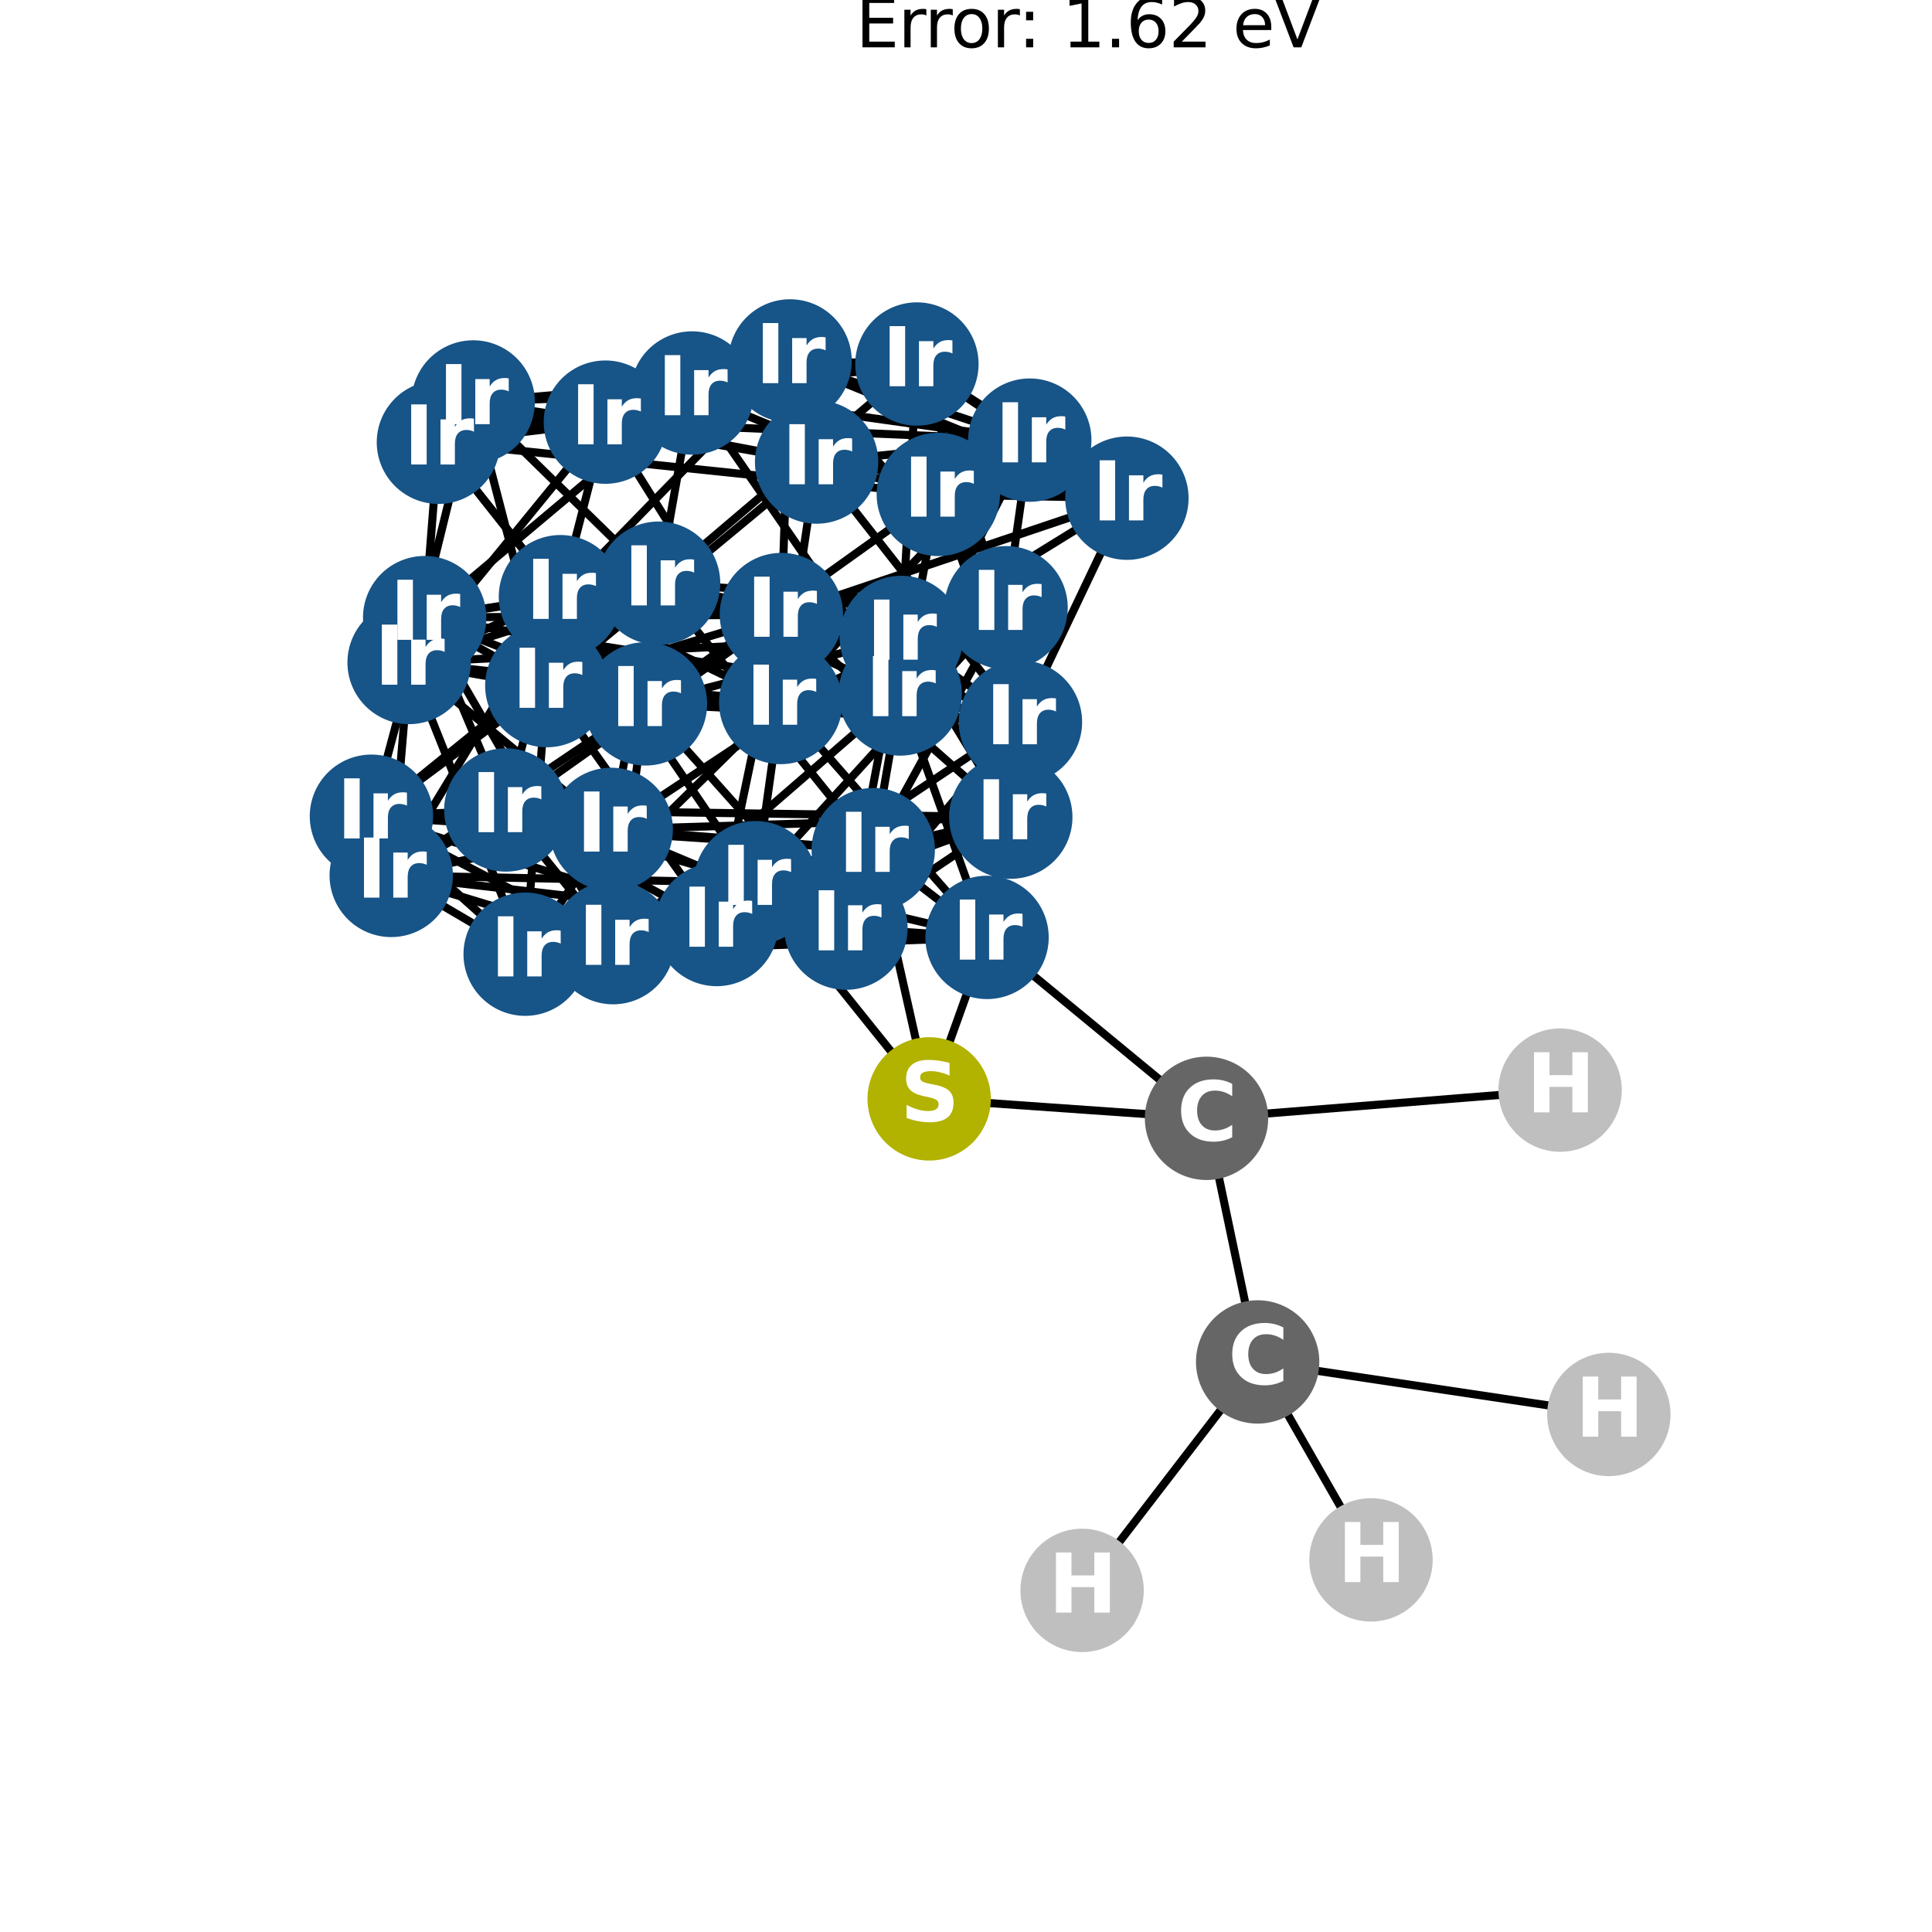 <?xml version="1.0" encoding="utf-8" standalone="no"?>
<!DOCTYPE svg PUBLIC "-//W3C//DTD SVG 1.1//EN"
  "http://www.w3.org/Graphics/SVG/1.1/DTD/svg11.dtd">
<svg xmlns:xlink="http://www.w3.org/1999/xlink" width="288pt" height="288pt" viewBox="0 0 288 288" xmlns="http://www.w3.org/2000/svg" version="1.1">
 <defs>
  <style type="text/css">*{stroke-linejoin: round; stroke-linecap: butt}</style>
 </defs>
 <g id="figure_1">
  <g id="patch_1">
   <path d="M 0 288 
L 288 288 
L 288 0 
L 0 0 
z
" style="fill: #ffffff"/>
  </g>
  <g id="axes_1">
   <g id="LineCollection_1">
    <path d="M 136.681 54.264 
L 70.542 59.919 
" clip-path="url(#p6223f1ea2c)" style="fill: none; stroke: #000000; stroke-width: 1.2"/>
    <path d="M 136.681 54.264 
L 167.986 74.264 
" clip-path="url(#p6223f1ea2c)" style="fill: none; stroke: #000000; stroke-width: 1.2"/>
    <path d="M 136.681 54.264 
L 117.779 53.804 
" clip-path="url(#p6223f1ea2c)" style="fill: none; stroke: #000000; stroke-width: 1.2"/>
    <path d="M 136.681 54.264 
L 153.507 65.61 
" clip-path="url(#p6223f1ea2c)" style="fill: none; stroke: #000000; stroke-width: 1.2"/>
    <path d="M 136.681 54.264 
L 103.167 58.585 
" clip-path="url(#p6223f1ea2c)" style="fill: none; stroke: #000000; stroke-width: 1.2"/>
    <path d="M 136.681 54.264 
L 134.353 95.023 
" clip-path="url(#p6223f1ea2c)" style="fill: none; stroke: #000000; stroke-width: 1.2"/>
    <path d="M 136.681 54.264 
L 98.174 86.936 
" clip-path="url(#p6223f1ea2c)" style="fill: none; stroke: #000000; stroke-width: 1.2"/>
    <path d="M 136.681 54.264 
L 149.975 90.594 
" clip-path="url(#p6223f1ea2c)" style="fill: none; stroke: #000000; stroke-width: 1.2"/>
    <path d="M 70.542 59.919 
L 121.73 68.879 
" clip-path="url(#p6223f1ea2c)" style="fill: none; stroke: #000000; stroke-width: 1.2"/>
    <path d="M 70.542 59.919 
L 90.24 62.928 
" clip-path="url(#p6223f1ea2c)" style="fill: none; stroke: #000000; stroke-width: 1.2"/>
    <path d="M 70.542 59.919 
L 103.167 58.585 
" clip-path="url(#p6223f1ea2c)" style="fill: none; stroke: #000000; stroke-width: 1.2"/>
    <path d="M 70.542 59.919 
L 98.174 86.936 
" clip-path="url(#p6223f1ea2c)" style="fill: none; stroke: #000000; stroke-width: 1.2"/>
    <path d="M 70.542 59.919 
L 60.985 98.756 
" clip-path="url(#p6223f1ea2c)" style="fill: none; stroke: #000000; stroke-width: 1.2"/>
    <path d="M 70.542 59.919 
L 81.512 102.203 
" clip-path="url(#p6223f1ea2c)" style="fill: none; stroke: #000000; stroke-width: 1.2"/>
    <path d="M 121.73 68.879 
L 167.986 74.264 
" clip-path="url(#p6223f1ea2c)" style="fill: none; stroke: #000000; stroke-width: 1.2"/>
    <path d="M 121.73 68.879 
L 90.24 62.928 
" clip-path="url(#p6223f1ea2c)" style="fill: none; stroke: #000000; stroke-width: 1.2"/>
    <path d="M 121.73 68.879 
L 153.507 65.61 
" clip-path="url(#p6223f1ea2c)" style="fill: none; stroke: #000000; stroke-width: 1.2"/>
    <path d="M 121.73 68.879 
L 139.873 73.702 
" clip-path="url(#p6223f1ea2c)" style="fill: none; stroke: #000000; stroke-width: 1.2"/>
    <path d="M 121.73 68.879 
L 81.512 102.203 
" clip-path="url(#p6223f1ea2c)" style="fill: none; stroke: #000000; stroke-width: 1.2"/>
    <path d="M 121.73 68.879 
L 152.117 107.632 
" clip-path="url(#p6223f1ea2c)" style="fill: none; stroke: #000000; stroke-width: 1.2"/>
    <path d="M 121.73 68.879 
L 116.378 104.721 
" clip-path="url(#p6223f1ea2c)" style="fill: none; stroke: #000000; stroke-width: 1.2"/>
    <path d="M 167.986 74.264 
L 117.779 53.804 
" clip-path="url(#p6223f1ea2c)" style="fill: none; stroke: #000000; stroke-width: 1.2"/>
    <path d="M 167.986 74.264 
L 139.873 73.702 
" clip-path="url(#p6223f1ea2c)" style="fill: none; stroke: #000000; stroke-width: 1.2"/>
    <path d="M 167.986 74.264 
L 134.353 95.023 
" clip-path="url(#p6223f1ea2c)" style="fill: none; stroke: #000000; stroke-width: 1.2"/>
    <path d="M 167.986 74.264 
L 116.48 91.611 
" clip-path="url(#p6223f1ea2c)" style="fill: none; stroke: #000000; stroke-width: 1.2"/>
    <path d="M 167.986 74.264 
L 152.117 107.632 
" clip-path="url(#p6223f1ea2c)" style="fill: none; stroke: #000000; stroke-width: 1.2"/>
    <path d="M 90.24 62.928 
L 117.779 53.804 
" clip-path="url(#p6223f1ea2c)" style="fill: none; stroke: #000000; stroke-width: 1.2"/>
    <path d="M 90.24 62.928 
L 153.507 65.61 
" clip-path="url(#p6223f1ea2c)" style="fill: none; stroke: #000000; stroke-width: 1.2"/>
    <path d="M 90.24 62.928 
L 65.355 65.93 
" clip-path="url(#p6223f1ea2c)" style="fill: none; stroke: #000000; stroke-width: 1.2"/>
    <path d="M 90.24 62.928 
L 60.985 98.756 
" clip-path="url(#p6223f1ea2c)" style="fill: none; stroke: #000000; stroke-width: 1.2"/>
    <path d="M 90.24 62.928 
L 83.543 88.948 
" clip-path="url(#p6223f1ea2c)" style="fill: none; stroke: #000000; stroke-width: 1.2"/>
    <path d="M 90.24 62.928 
L 116.378 104.721 
" clip-path="url(#p6223f1ea2c)" style="fill: none; stroke: #000000; stroke-width: 1.2"/>
    <path d="M 117.779 53.804 
L 153.507 65.61 
" clip-path="url(#p6223f1ea2c)" style="fill: none; stroke: #000000; stroke-width: 1.2"/>
    <path d="M 117.779 53.804 
L 65.355 65.93 
" clip-path="url(#p6223f1ea2c)" style="fill: none; stroke: #000000; stroke-width: 1.2"/>
    <path d="M 117.779 53.804 
L 116.48 91.611 
" clip-path="url(#p6223f1ea2c)" style="fill: none; stroke: #000000; stroke-width: 1.2"/>
    <path d="M 117.779 53.804 
L 83.543 88.948 
" clip-path="url(#p6223f1ea2c)" style="fill: none; stroke: #000000; stroke-width: 1.2"/>
    <path d="M 117.779 53.804 
L 149.975 90.594 
" clip-path="url(#p6223f1ea2c)" style="fill: none; stroke: #000000; stroke-width: 1.2"/>
    <path d="M 153.507 65.61 
L 139.873 73.702 
" clip-path="url(#p6223f1ea2c)" style="fill: none; stroke: #000000; stroke-width: 1.2"/>
    <path d="M 153.507 65.61 
L 103.167 58.585 
" clip-path="url(#p6223f1ea2c)" style="fill: none; stroke: #000000; stroke-width: 1.2"/>
    <path d="M 153.507 65.61 
L 116.378 104.721 
" clip-path="url(#p6223f1ea2c)" style="fill: none; stroke: #000000; stroke-width: 1.2"/>
    <path d="M 153.507 65.61 
L 149.975 90.594 
" clip-path="url(#p6223f1ea2c)" style="fill: none; stroke: #000000; stroke-width: 1.2"/>
    <path d="M 153.507 65.61 
L 134.188 103.448 
" clip-path="url(#p6223f1ea2c)" style="fill: none; stroke: #000000; stroke-width: 1.2"/>
    <path d="M 139.873 73.702 
L 103.167 58.585 
" clip-path="url(#p6223f1ea2c)" style="fill: none; stroke: #000000; stroke-width: 1.2"/>
    <path d="M 139.873 73.702 
L 65.355 65.93 
" clip-path="url(#p6223f1ea2c)" style="fill: none; stroke: #000000; stroke-width: 1.2"/>
    <path d="M 139.873 73.702 
L 152.117 107.632 
" clip-path="url(#p6223f1ea2c)" style="fill: none; stroke: #000000; stroke-width: 1.2"/>
    <path d="M 139.873 73.702 
L 134.188 103.448 
" clip-path="url(#p6223f1ea2c)" style="fill: none; stroke: #000000; stroke-width: 1.2"/>
    <path d="M 139.873 73.702 
L 96.218 104.926 
" clip-path="url(#p6223f1ea2c)" style="fill: none; stroke: #000000; stroke-width: 1.2"/>
    <path d="M 103.167 58.585 
L 65.355 65.93 
" clip-path="url(#p6223f1ea2c)" style="fill: none; stroke: #000000; stroke-width: 1.2"/>
    <path d="M 103.167 58.585 
L 98.174 86.936 
" clip-path="url(#p6223f1ea2c)" style="fill: none; stroke: #000000; stroke-width: 1.2"/>
    <path d="M 103.167 58.585 
L 134.188 103.448 
" clip-path="url(#p6223f1ea2c)" style="fill: none; stroke: #000000; stroke-width: 1.2"/>
    <path d="M 103.167 58.585 
L 63.304 92.067 
" clip-path="url(#p6223f1ea2c)" style="fill: none; stroke: #000000; stroke-width: 1.2"/>
    <path d="M 65.355 65.93 
L 83.543 88.948 
" clip-path="url(#p6223f1ea2c)" style="fill: none; stroke: #000000; stroke-width: 1.2"/>
    <path d="M 65.355 65.93 
L 96.218 104.926 
" clip-path="url(#p6223f1ea2c)" style="fill: none; stroke: #000000; stroke-width: 1.2"/>
    <path d="M 65.355 65.93 
L 63.304 92.067 
" clip-path="url(#p6223f1ea2c)" style="fill: none; stroke: #000000; stroke-width: 1.2"/>
    <path d="M 134.353 95.023 
L 98.174 86.936 
" clip-path="url(#p6223f1ea2c)" style="fill: none; stroke: #000000; stroke-width: 1.2"/>
    <path d="M 134.353 95.023 
L 60.985 98.756 
" clip-path="url(#p6223f1ea2c)" style="fill: none; stroke: #000000; stroke-width: 1.2"/>
    <path d="M 134.353 95.023 
L 116.48 91.611 
" clip-path="url(#p6223f1ea2c)" style="fill: none; stroke: #000000; stroke-width: 1.2"/>
    <path d="M 134.353 95.023 
L 152.117 107.632 
" clip-path="url(#p6223f1ea2c)" style="fill: none; stroke: #000000; stroke-width: 1.2"/>
    <path d="M 134.353 95.023 
L 149.975 90.594 
" clip-path="url(#p6223f1ea2c)" style="fill: none; stroke: #000000; stroke-width: 1.2"/>
    <path d="M 134.353 95.023 
L 96.218 104.926 
" clip-path="url(#p6223f1ea2c)" style="fill: none; stroke: #000000; stroke-width: 1.2"/>
    <path d="M 134.353 95.023 
L 150.676 121.807 
" clip-path="url(#p6223f1ea2c)" style="fill: none; stroke: #000000; stroke-width: 1.2"/>
    <path d="M 134.353 95.023 
L 91.114 123.633 
" clip-path="url(#p6223f1ea2c)" style="fill: none; stroke: #000000; stroke-width: 1.2"/>
    <path d="M 134.353 95.023 
L 126.104 138.355 
" clip-path="url(#p6223f1ea2c)" style="fill: none; stroke: #000000; stroke-width: 1.2"/>
    <path d="M 98.174 86.936 
L 60.985 98.756 
" clip-path="url(#p6223f1ea2c)" style="fill: none; stroke: #000000; stroke-width: 1.2"/>
    <path d="M 98.174 86.936 
L 81.512 102.203 
" clip-path="url(#p6223f1ea2c)" style="fill: none; stroke: #000000; stroke-width: 1.2"/>
    <path d="M 98.174 86.936 
L 149.975 90.594 
" clip-path="url(#p6223f1ea2c)" style="fill: none; stroke: #000000; stroke-width: 1.2"/>
    <path d="M 98.174 86.936 
L 134.188 103.448 
" clip-path="url(#p6223f1ea2c)" style="fill: none; stroke: #000000; stroke-width: 1.2"/>
    <path d="M 98.174 86.936 
L 63.304 92.067 
" clip-path="url(#p6223f1ea2c)" style="fill: none; stroke: #000000; stroke-width: 1.2"/>
    <path d="M 98.174 86.936 
L 91.114 123.633 
" clip-path="url(#p6223f1ea2c)" style="fill: none; stroke: #000000; stroke-width: 1.2"/>
    <path d="M 98.174 86.936 
L 55.369 121.675 
" clip-path="url(#p6223f1ea2c)" style="fill: none; stroke: #000000; stroke-width: 1.2"/>
    <path d="M 98.174 86.936 
L 130.173 126.655 
" clip-path="url(#p6223f1ea2c)" style="fill: none; stroke: #000000; stroke-width: 1.2"/>
    <path d="M 60.985 98.756 
L 81.512 102.203 
" clip-path="url(#p6223f1ea2c)" style="fill: none; stroke: #000000; stroke-width: 1.2"/>
    <path d="M 60.985 98.756 
L 83.543 88.948 
" clip-path="url(#p6223f1ea2c)" style="fill: none; stroke: #000000; stroke-width: 1.2"/>
    <path d="M 60.985 98.756 
L 116.378 104.721 
" clip-path="url(#p6223f1ea2c)" style="fill: none; stroke: #000000; stroke-width: 1.2"/>
    <path d="M 60.985 98.756 
L 96.218 104.926 
" clip-path="url(#p6223f1ea2c)" style="fill: none; stroke: #000000; stroke-width: 1.2"/>
    <path d="M 60.985 98.756 
L 91.114 123.633 
" clip-path="url(#p6223f1ea2c)" style="fill: none; stroke: #000000; stroke-width: 1.2"/>
    <path d="M 60.985 98.756 
L 78.286 142.239 
" clip-path="url(#p6223f1ea2c)" style="fill: none; stroke: #000000; stroke-width: 1.2"/>
    <path d="M 60.985 98.756 
L 58.32 130.496 
" clip-path="url(#p6223f1ea2c)" style="fill: none; stroke: #000000; stroke-width: 1.2"/>
    <path d="M 81.512 102.203 
L 116.48 91.611 
" clip-path="url(#p6223f1ea2c)" style="fill: none; stroke: #000000; stroke-width: 1.2"/>
    <path d="M 81.512 102.203 
L 152.117 107.632 
" clip-path="url(#p6223f1ea2c)" style="fill: none; stroke: #000000; stroke-width: 1.2"/>
    <path d="M 81.512 102.203 
L 116.378 104.721 
" clip-path="url(#p6223f1ea2c)" style="fill: none; stroke: #000000; stroke-width: 1.2"/>
    <path d="M 81.512 102.203 
L 63.304 92.067 
" clip-path="url(#p6223f1ea2c)" style="fill: none; stroke: #000000; stroke-width: 1.2"/>
    <path d="M 81.512 102.203 
L 78.286 142.239 
" clip-path="url(#p6223f1ea2c)" style="fill: none; stroke: #000000; stroke-width: 1.2"/>
    <path d="M 81.512 102.203 
L 55.369 121.675 
" clip-path="url(#p6223f1ea2c)" style="fill: none; stroke: #000000; stroke-width: 1.2"/>
    <path d="M 81.512 102.203 
L 106.831 137.816 
" clip-path="url(#p6223f1ea2c)" style="fill: none; stroke: #000000; stroke-width: 1.2"/>
    <path d="M 116.48 91.611 
L 152.117 107.632 
" clip-path="url(#p6223f1ea2c)" style="fill: none; stroke: #000000; stroke-width: 1.2"/>
    <path d="M 116.48 91.611 
L 83.543 88.948 
" clip-path="url(#p6223f1ea2c)" style="fill: none; stroke: #000000; stroke-width: 1.2"/>
    <path d="M 116.48 91.611 
L 149.975 90.594 
" clip-path="url(#p6223f1ea2c)" style="fill: none; stroke: #000000; stroke-width: 1.2"/>
    <path d="M 116.48 91.611 
L 63.304 92.067 
" clip-path="url(#p6223f1ea2c)" style="fill: none; stroke: #000000; stroke-width: 1.2"/>
    <path d="M 116.48 91.611 
L 150.676 121.807 
" clip-path="url(#p6223f1ea2c)" style="fill: none; stroke: #000000; stroke-width: 1.2"/>
    <path d="M 116.48 91.611 
L 106.831 137.816 
" clip-path="url(#p6223f1ea2c)" style="fill: none; stroke: #000000; stroke-width: 1.2"/>
    <path d="M 116.48 91.611 
L 75.401 120.74 
" clip-path="url(#p6223f1ea2c)" style="fill: none; stroke: #000000; stroke-width: 1.2"/>
    <path d="M 152.117 107.632 
L 116.378 104.721 
" clip-path="url(#p6223f1ea2c)" style="fill: none; stroke: #000000; stroke-width: 1.2"/>
    <path d="M 152.117 107.632 
L 134.188 103.448 
" clip-path="url(#p6223f1ea2c)" style="fill: none; stroke: #000000; stroke-width: 1.2"/>
    <path d="M 152.117 107.632 
L 96.218 104.926 
" clip-path="url(#p6223f1ea2c)" style="fill: none; stroke: #000000; stroke-width: 1.2"/>
    <path d="M 152.117 107.632 
L 106.831 137.816 
" clip-path="url(#p6223f1ea2c)" style="fill: none; stroke: #000000; stroke-width: 1.2"/>
    <path d="M 152.117 107.632 
L 126.104 138.355 
" clip-path="url(#p6223f1ea2c)" style="fill: none; stroke: #000000; stroke-width: 1.2"/>
    <path d="M 152.117 107.632 
L 147.136 139.738 
" clip-path="url(#p6223f1ea2c)" style="fill: none; stroke: #000000; stroke-width: 1.2"/>
    <path d="M 83.543 88.948 
L 116.378 104.721 
" clip-path="url(#p6223f1ea2c)" style="fill: none; stroke: #000000; stroke-width: 1.2"/>
    <path d="M 83.543 88.948 
L 149.975 90.594 
" clip-path="url(#p6223f1ea2c)" style="fill: none; stroke: #000000; stroke-width: 1.2"/>
    <path d="M 83.543 88.948 
L 96.218 104.926 
" clip-path="url(#p6223f1ea2c)" style="fill: none; stroke: #000000; stroke-width: 1.2"/>
    <path d="M 83.543 88.948 
L 63.304 92.067 
" clip-path="url(#p6223f1ea2c)" style="fill: none; stroke: #000000; stroke-width: 1.2"/>
    <path d="M 83.543 88.948 
L 58.32 130.496 
" clip-path="url(#p6223f1ea2c)" style="fill: none; stroke: #000000; stroke-width: 1.2"/>
    <path d="M 83.543 88.948 
L 112.629 131.584 
" clip-path="url(#p6223f1ea2c)" style="fill: none; stroke: #000000; stroke-width: 1.2"/>
    <path d="M 83.543 88.948 
L 75.401 120.74 
" clip-path="url(#p6223f1ea2c)" style="fill: none; stroke: #000000; stroke-width: 1.2"/>
    <path d="M 116.378 104.721 
L 149.975 90.594 
" clip-path="url(#p6223f1ea2c)" style="fill: none; stroke: #000000; stroke-width: 1.2"/>
    <path d="M 116.378 104.721 
L 134.188 103.448 
" clip-path="url(#p6223f1ea2c)" style="fill: none; stroke: #000000; stroke-width: 1.2"/>
    <path d="M 116.378 104.721 
L 78.286 142.239 
" clip-path="url(#p6223f1ea2c)" style="fill: none; stroke: #000000; stroke-width: 1.2"/>
    <path d="M 116.378 104.721 
L 112.629 131.584 
" clip-path="url(#p6223f1ea2c)" style="fill: none; stroke: #000000; stroke-width: 1.2"/>
    <path d="M 116.378 104.721 
L 147.136 139.738 
" clip-path="url(#p6223f1ea2c)" style="fill: none; stroke: #000000; stroke-width: 1.2"/>
    <path d="M 149.975 90.594 
L 134.188 103.448 
" clip-path="url(#p6223f1ea2c)" style="fill: none; stroke: #000000; stroke-width: 1.2"/>
    <path d="M 149.975 90.594 
L 150.676 121.807 
" clip-path="url(#p6223f1ea2c)" style="fill: none; stroke: #000000; stroke-width: 1.2"/>
    <path d="M 149.975 90.594 
L 112.629 131.584 
" clip-path="url(#p6223f1ea2c)" style="fill: none; stroke: #000000; stroke-width: 1.2"/>
    <path d="M 149.975 90.594 
L 130.173 126.655 
" clip-path="url(#p6223f1ea2c)" style="fill: none; stroke: #000000; stroke-width: 1.2"/>
    <path d="M 134.188 103.448 
L 96.218 104.926 
" clip-path="url(#p6223f1ea2c)" style="fill: none; stroke: #000000; stroke-width: 1.2"/>
    <path d="M 134.188 103.448 
L 63.304 92.067 
" clip-path="url(#p6223f1ea2c)" style="fill: none; stroke: #000000; stroke-width: 1.2"/>
    <path d="M 134.188 103.448 
L 130.173 126.655 
" clip-path="url(#p6223f1ea2c)" style="fill: none; stroke: #000000; stroke-width: 1.2"/>
    <path d="M 134.188 103.448 
L 147.136 139.738 
" clip-path="url(#p6223f1ea2c)" style="fill: none; stroke: #000000; stroke-width: 1.2"/>
    <path d="M 134.188 103.448 
L 91.398 140.519 
" clip-path="url(#p6223f1ea2c)" style="fill: none; stroke: #000000; stroke-width: 1.2"/>
    <path d="M 96.218 104.926 
L 63.304 92.067 
" clip-path="url(#p6223f1ea2c)" style="fill: none; stroke: #000000; stroke-width: 1.2"/>
    <path d="M 96.218 104.926 
L 126.104 138.355 
" clip-path="url(#p6223f1ea2c)" style="fill: none; stroke: #000000; stroke-width: 1.2"/>
    <path d="M 96.218 104.926 
L 58.32 130.496 
" clip-path="url(#p6223f1ea2c)" style="fill: none; stroke: #000000; stroke-width: 1.2"/>
    <path d="M 96.218 104.926 
L 91.398 140.519 
" clip-path="url(#p6223f1ea2c)" style="fill: none; stroke: #000000; stroke-width: 1.2"/>
    <path d="M 63.304 92.067 
L 55.369 121.675 
" clip-path="url(#p6223f1ea2c)" style="fill: none; stroke: #000000; stroke-width: 1.2"/>
    <path d="M 63.304 92.067 
L 91.398 140.519 
" clip-path="url(#p6223f1ea2c)" style="fill: none; stroke: #000000; stroke-width: 1.2"/>
    <path d="M 63.304 92.067 
L 75.401 120.74 
" clip-path="url(#p6223f1ea2c)" style="fill: none; stroke: #000000; stroke-width: 1.2"/>
    <path d="M 150.676 121.807 
L 91.114 123.633 
" clip-path="url(#p6223f1ea2c)" style="fill: none; stroke: #000000; stroke-width: 1.2"/>
    <path d="M 150.676 121.807 
L 106.831 137.816 
" clip-path="url(#p6223f1ea2c)" style="fill: none; stroke: #000000; stroke-width: 1.2"/>
    <path d="M 150.676 121.807 
L 126.104 138.355 
" clip-path="url(#p6223f1ea2c)" style="fill: none; stroke: #000000; stroke-width: 1.2"/>
    <path d="M 150.676 121.807 
L 112.629 131.584 
" clip-path="url(#p6223f1ea2c)" style="fill: none; stroke: #000000; stroke-width: 1.2"/>
    <path d="M 150.676 121.807 
L 130.173 126.655 
" clip-path="url(#p6223f1ea2c)" style="fill: none; stroke: #000000; stroke-width: 1.2"/>
    <path d="M 150.676 121.807 
L 75.401 120.74 
" clip-path="url(#p6223f1ea2c)" style="fill: none; stroke: #000000; stroke-width: 1.2"/>
    <path d="M 91.114 123.633 
L 78.286 142.239 
" clip-path="url(#p6223f1ea2c)" style="fill: none; stroke: #000000; stroke-width: 1.2"/>
    <path d="M 91.114 123.633 
L 55.369 121.675 
" clip-path="url(#p6223f1ea2c)" style="fill: none; stroke: #000000; stroke-width: 1.2"/>
    <path d="M 91.114 123.633 
L 126.104 138.355 
" clip-path="url(#p6223f1ea2c)" style="fill: none; stroke: #000000; stroke-width: 1.2"/>
    <path d="M 91.114 123.633 
L 58.32 130.496 
" clip-path="url(#p6223f1ea2c)" style="fill: none; stroke: #000000; stroke-width: 1.2"/>
    <path d="M 91.114 123.633 
L 130.173 126.655 
" clip-path="url(#p6223f1ea2c)" style="fill: none; stroke: #000000; stroke-width: 1.2"/>
    <path d="M 78.286 142.239 
L 55.369 121.675 
" clip-path="url(#p6223f1ea2c)" style="fill: none; stroke: #000000; stroke-width: 1.2"/>
    <path d="M 78.286 142.239 
L 106.831 137.816 
" clip-path="url(#p6223f1ea2c)" style="fill: none; stroke: #000000; stroke-width: 1.2"/>
    <path d="M 78.286 142.239 
L 58.32 130.496 
" clip-path="url(#p6223f1ea2c)" style="fill: none; stroke: #000000; stroke-width: 1.2"/>
    <path d="M 78.286 142.239 
L 112.629 131.584 
" clip-path="url(#p6223f1ea2c)" style="fill: none; stroke: #000000; stroke-width: 1.2"/>
    <path d="M 78.286 142.239 
L 147.136 139.738 
" clip-path="url(#p6223f1ea2c)" style="fill: none; stroke: #000000; stroke-width: 1.2"/>
    <path d="M 55.369 121.675 
L 106.831 137.816 
" clip-path="url(#p6223f1ea2c)" style="fill: none; stroke: #000000; stroke-width: 1.2"/>
    <path d="M 55.369 121.675 
L 130.173 126.655 
" clip-path="url(#p6223f1ea2c)" style="fill: none; stroke: #000000; stroke-width: 1.2"/>
    <path d="M 55.369 121.675 
L 91.398 140.519 
" clip-path="url(#p6223f1ea2c)" style="fill: none; stroke: #000000; stroke-width: 1.2"/>
    <path d="M 55.369 121.675 
L 75.401 120.74 
" clip-path="url(#p6223f1ea2c)" style="fill: none; stroke: #000000; stroke-width: 1.2"/>
    <path d="M 106.831 137.816 
L 126.104 138.355 
" clip-path="url(#p6223f1ea2c)" style="fill: none; stroke: #000000; stroke-width: 1.2"/>
    <path d="M 106.831 137.816 
L 147.136 139.738 
" clip-path="url(#p6223f1ea2c)" style="fill: none; stroke: #000000; stroke-width: 1.2"/>
    <path d="M 106.831 137.816 
L 75.401 120.74 
" clip-path="url(#p6223f1ea2c)" style="fill: none; stroke: #000000; stroke-width: 1.2"/>
    <path d="M 126.104 138.355 
L 58.32 130.496 
" clip-path="url(#p6223f1ea2c)" style="fill: none; stroke: #000000; stroke-width: 1.2"/>
    <path d="M 126.104 138.355 
L 147.136 139.738 
" clip-path="url(#p6223f1ea2c)" style="fill: none; stroke: #000000; stroke-width: 1.2"/>
    <path d="M 126.104 138.355 
L 91.398 140.519 
" clip-path="url(#p6223f1ea2c)" style="fill: none; stroke: #000000; stroke-width: 1.2"/>
    <path d="M 58.32 130.496 
L 112.629 131.584 
" clip-path="url(#p6223f1ea2c)" style="fill: none; stroke: #000000; stroke-width: 1.2"/>
    <path d="M 58.32 130.496 
L 91.398 140.519 
" clip-path="url(#p6223f1ea2c)" style="fill: none; stroke: #000000; stroke-width: 1.2"/>
    <path d="M 58.32 130.496 
L 75.401 120.74 
" clip-path="url(#p6223f1ea2c)" style="fill: none; stroke: #000000; stroke-width: 1.2"/>
    <path d="M 112.629 131.584 
L 130.173 126.655 
" clip-path="url(#p6223f1ea2c)" style="fill: none; stroke: #000000; stroke-width: 1.2"/>
    <path d="M 112.629 131.584 
L 147.136 139.738 
" clip-path="url(#p6223f1ea2c)" style="fill: none; stroke: #000000; stroke-width: 1.2"/>
    <path d="M 112.629 131.584 
L 75.401 120.74 
" clip-path="url(#p6223f1ea2c)" style="fill: none; stroke: #000000; stroke-width: 1.2"/>
    <path d="M 112.629 131.584 
L 138.51 163.808 
" clip-path="url(#p6223f1ea2c)" style="fill: none; stroke: #000000; stroke-width: 1.2"/>
    <path d="M 130.173 126.655 
L 147.136 139.738 
" clip-path="url(#p6223f1ea2c)" style="fill: none; stroke: #000000; stroke-width: 1.2"/>
    <path d="M 130.173 126.655 
L 91.398 140.519 
" clip-path="url(#p6223f1ea2c)" style="fill: none; stroke: #000000; stroke-width: 1.2"/>
    <path d="M 130.173 126.655 
L 138.51 163.808 
" clip-path="url(#p6223f1ea2c)" style="fill: none; stroke: #000000; stroke-width: 1.2"/>
    <path d="M 147.136 139.738 
L 91.398 140.519 
" clip-path="url(#p6223f1ea2c)" style="fill: none; stroke: #000000; stroke-width: 1.2"/>
    <path d="M 147.136 139.738 
L 179.854 166.708 
" clip-path="url(#p6223f1ea2c)" style="fill: none; stroke: #000000; stroke-width: 1.2"/>
    <path d="M 147.136 139.738 
L 138.51 163.808 
" clip-path="url(#p6223f1ea2c)" style="fill: none; stroke: #000000; stroke-width: 1.2"/>
    <path d="M 91.398 140.519 
L 75.401 120.74 
" clip-path="url(#p6223f1ea2c)" style="fill: none; stroke: #000000; stroke-width: 1.2"/>
    <path d="M 161.305 237.076 
L 187.477 203.022 
" clip-path="url(#p6223f1ea2c)" style="fill: none; stroke: #000000; stroke-width: 1.2"/>
    <path d="M 204.374 232.526 
L 187.477 203.022 
" clip-path="url(#p6223f1ea2c)" style="fill: none; stroke: #000000; stroke-width: 1.2"/>
    <path d="M 239.831 210.851 
L 187.477 203.022 
" clip-path="url(#p6223f1ea2c)" style="fill: none; stroke: #000000; stroke-width: 1.2"/>
    <path d="M 232.563 162.503 
L 179.854 166.708 
" clip-path="url(#p6223f1ea2c)" style="fill: none; stroke: #000000; stroke-width: 1.2"/>
    <path d="M 187.477 203.022 
L 179.854 166.708 
" clip-path="url(#p6223f1ea2c)" style="fill: none; stroke: #000000; stroke-width: 1.2"/>
    <path d="M 179.854 166.708 
L 138.51 163.808 
" clip-path="url(#p6223f1ea2c)" style="fill: none; stroke: #000000; stroke-width: 1.2"/>
   </g>
   <g id="PathCollection_1">
    <defs>
     <path id="C0_0_2cbd314dd5" d="M 0 8.944 
C 2.372 8.944 4.647 8.002 6.325 6.325 
C 8.002 4.647 8.944 2.372 8.944 -0 
C 8.944 -2.372 8.002 -4.647 6.325 -6.325 
C 4.647 -8.002 2.372 -8.944 0 -8.944 
C -2.372 -8.944 -4.647 -8.002 -6.325 -6.325 
C -8.002 -4.647 -8.944 -2.372 -8.944 0 
C -8.944 2.372 -8.002 4.647 -6.325 6.325 
C -4.647 8.002 -2.372 8.944 0 8.944 
z
"/>
    </defs>
    <g clip-path="url(#p6223f1ea2c)">
     <use xlink:href="#C0_0_2cbd314dd5" x="136.681" y="54.264" style="fill: #175487; stroke: #175487; stroke-width: 0.5"/>
    </g>
    <g clip-path="url(#p6223f1ea2c)">
     <use xlink:href="#C0_0_2cbd314dd5" x="70.542" y="59.919" style="fill: #175487; stroke: #175487; stroke-width: 0.5"/>
    </g>
    <g clip-path="url(#p6223f1ea2c)">
     <use xlink:href="#C0_0_2cbd314dd5" x="121.73" y="68.879" style="fill: #175487; stroke: #175487; stroke-width: 0.5"/>
    </g>
    <g clip-path="url(#p6223f1ea2c)">
     <use xlink:href="#C0_0_2cbd314dd5" x="167.986" y="74.264" style="fill: #175487; stroke: #175487; stroke-width: 0.5"/>
    </g>
    <g clip-path="url(#p6223f1ea2c)">
     <use xlink:href="#C0_0_2cbd314dd5" x="90.24" y="62.928" style="fill: #175487; stroke: #175487; stroke-width: 0.5"/>
    </g>
    <g clip-path="url(#p6223f1ea2c)">
     <use xlink:href="#C0_0_2cbd314dd5" x="117.779" y="53.804" style="fill: #175487; stroke: #175487; stroke-width: 0.5"/>
    </g>
    <g clip-path="url(#p6223f1ea2c)">
     <use xlink:href="#C0_0_2cbd314dd5" x="153.507" y="65.61" style="fill: #175487; stroke: #175487; stroke-width: 0.5"/>
    </g>
    <g clip-path="url(#p6223f1ea2c)">
     <use xlink:href="#C0_0_2cbd314dd5" x="139.873" y="73.702" style="fill: #175487; stroke: #175487; stroke-width: 0.5"/>
    </g>
    <g clip-path="url(#p6223f1ea2c)">
     <use xlink:href="#C0_0_2cbd314dd5" x="103.167" y="58.585" style="fill: #175487; stroke: #175487; stroke-width: 0.5"/>
    </g>
    <g clip-path="url(#p6223f1ea2c)">
     <use xlink:href="#C0_0_2cbd314dd5" x="65.355" y="65.93" style="fill: #175487; stroke: #175487; stroke-width: 0.5"/>
    </g>
    <g clip-path="url(#p6223f1ea2c)">
     <use xlink:href="#C0_0_2cbd314dd5" x="134.353" y="95.023" style="fill: #175487; stroke: #175487; stroke-width: 0.5"/>
    </g>
    <g clip-path="url(#p6223f1ea2c)">
     <use xlink:href="#C0_0_2cbd314dd5" x="98.174" y="86.936" style="fill: #175487; stroke: #175487; stroke-width: 0.5"/>
    </g>
    <g clip-path="url(#p6223f1ea2c)">
     <use xlink:href="#C0_0_2cbd314dd5" x="60.985" y="98.756" style="fill: #175487; stroke: #175487; stroke-width: 0.5"/>
    </g>
    <g clip-path="url(#p6223f1ea2c)">
     <use xlink:href="#C0_0_2cbd314dd5" x="81.512" y="102.203" style="fill: #175487; stroke: #175487; stroke-width: 0.5"/>
    </g>
    <g clip-path="url(#p6223f1ea2c)">
     <use xlink:href="#C0_0_2cbd314dd5" x="116.48" y="91.611" style="fill: #175487; stroke: #175487; stroke-width: 0.5"/>
    </g>
    <g clip-path="url(#p6223f1ea2c)">
     <use xlink:href="#C0_0_2cbd314dd5" x="152.117" y="107.632" style="fill: #175487; stroke: #175487; stroke-width: 0.5"/>
    </g>
    <g clip-path="url(#p6223f1ea2c)">
     <use xlink:href="#C0_0_2cbd314dd5" x="83.543" y="88.948" style="fill: #175487; stroke: #175487; stroke-width: 0.5"/>
    </g>
    <g clip-path="url(#p6223f1ea2c)">
     <use xlink:href="#C0_0_2cbd314dd5" x="116.378" y="104.721" style="fill: #175487; stroke: #175487; stroke-width: 0.5"/>
    </g>
    <g clip-path="url(#p6223f1ea2c)">
     <use xlink:href="#C0_0_2cbd314dd5" x="149.975" y="90.594" style="fill: #175487; stroke: #175487; stroke-width: 0.5"/>
    </g>
    <g clip-path="url(#p6223f1ea2c)">
     <use xlink:href="#C0_0_2cbd314dd5" x="134.188" y="103.448" style="fill: #175487; stroke: #175487; stroke-width: 0.5"/>
    </g>
    <g clip-path="url(#p6223f1ea2c)">
     <use xlink:href="#C0_0_2cbd314dd5" x="96.218" y="104.926" style="fill: #175487; stroke: #175487; stroke-width: 0.5"/>
    </g>
    <g clip-path="url(#p6223f1ea2c)">
     <use xlink:href="#C0_0_2cbd314dd5" x="63.304" y="92.067" style="fill: #175487; stroke: #175487; stroke-width: 0.5"/>
    </g>
    <g clip-path="url(#p6223f1ea2c)">
     <use xlink:href="#C0_0_2cbd314dd5" x="150.676" y="121.807" style="fill: #175487; stroke: #175487; stroke-width: 0.5"/>
    </g>
    <g clip-path="url(#p6223f1ea2c)">
     <use xlink:href="#C0_0_2cbd314dd5" x="91.114" y="123.633" style="fill: #175487; stroke: #175487; stroke-width: 0.5"/>
    </g>
    <g clip-path="url(#p6223f1ea2c)">
     <use xlink:href="#C0_0_2cbd314dd5" x="78.286" y="142.239" style="fill: #175487; stroke: #175487; stroke-width: 0.5"/>
    </g>
    <g clip-path="url(#p6223f1ea2c)">
     <use xlink:href="#C0_0_2cbd314dd5" x="55.369" y="121.675" style="fill: #175487; stroke: #175487; stroke-width: 0.5"/>
    </g>
    <g clip-path="url(#p6223f1ea2c)">
     <use xlink:href="#C0_0_2cbd314dd5" x="106.831" y="137.816" style="fill: #175487; stroke: #175487; stroke-width: 0.5"/>
    </g>
    <g clip-path="url(#p6223f1ea2c)">
     <use xlink:href="#C0_0_2cbd314dd5" x="126.104" y="138.355" style="fill: #175487; stroke: #175487; stroke-width: 0.5"/>
    </g>
    <g clip-path="url(#p6223f1ea2c)">
     <use xlink:href="#C0_0_2cbd314dd5" x="58.32" y="130.496" style="fill: #175487; stroke: #175487; stroke-width: 0.5"/>
    </g>
    <g clip-path="url(#p6223f1ea2c)">
     <use xlink:href="#C0_0_2cbd314dd5" x="112.629" y="131.584" style="fill: #175487; stroke: #175487; stroke-width: 0.5"/>
    </g>
    <g clip-path="url(#p6223f1ea2c)">
     <use xlink:href="#C0_0_2cbd314dd5" x="130.173" y="126.655" style="fill: #175487; stroke: #175487; stroke-width: 0.5"/>
    </g>
    <g clip-path="url(#p6223f1ea2c)">
     <use xlink:href="#C0_0_2cbd314dd5" x="147.136" y="139.738" style="fill: #175487; stroke: #175487; stroke-width: 0.5"/>
    </g>
    <g clip-path="url(#p6223f1ea2c)">
     <use xlink:href="#C0_0_2cbd314dd5" x="91.398" y="140.519" style="fill: #175487; stroke: #175487; stroke-width: 0.5"/>
    </g>
    <g clip-path="url(#p6223f1ea2c)">
     <use xlink:href="#C0_0_2cbd314dd5" x="75.401" y="120.74" style="fill: #175487; stroke: #175487; stroke-width: 0.5"/>
    </g>
    <g clip-path="url(#p6223f1ea2c)">
     <use xlink:href="#C0_0_2cbd314dd5" x="161.305" y="237.076" style="fill: #bfbfbf; stroke: #bfbfbf; stroke-width: 0.5"/>
    </g>
    <g clip-path="url(#p6223f1ea2c)">
     <use xlink:href="#C0_0_2cbd314dd5" x="204.374" y="232.526" style="fill: #bfbfbf; stroke: #bfbfbf; stroke-width: 0.5"/>
    </g>
    <g clip-path="url(#p6223f1ea2c)">
     <use xlink:href="#C0_0_2cbd314dd5" x="239.831" y="210.851" style="fill: #bfbfbf; stroke: #bfbfbf; stroke-width: 0.5"/>
    </g>
    <g clip-path="url(#p6223f1ea2c)">
     <use xlink:href="#C0_0_2cbd314dd5" x="232.563" y="162.503" style="fill: #bfbfbf; stroke: #bfbfbf; stroke-width: 0.5"/>
    </g>
    <g clip-path="url(#p6223f1ea2c)">
     <use xlink:href="#C0_0_2cbd314dd5" x="187.477" y="203.022" style="fill: #666666; stroke: #666666; stroke-width: 0.5"/>
    </g>
    <g clip-path="url(#p6223f1ea2c)">
     <use xlink:href="#C0_0_2cbd314dd5" x="179.854" y="166.708" style="fill: #666666; stroke: #666666; stroke-width: 0.5"/>
    </g>
    <g clip-path="url(#p6223f1ea2c)">
     <use xlink:href="#C0_0_2cbd314dd5" x="138.51" y="163.808" style="fill: #b2b200; stroke: #b2b200; stroke-width: 0.5"/>
    </g>
   </g>
   <g id="text_1">
    <g clip-path="url(#p6223f1ea2c)">
     <!-- Ir -->
     <g style="fill: #ffffff" transform="translate(131.49 57.575) scale(0.12 -0.12)">
      <defs>
       <path id="DejaVuSans-Bold-49" d="M 588 4666 
L 1791 4666 
L 1791 0 
L 588 0 
L 588 4666 
z
" transform="scale(0.016)"/>
       <path id="DejaVuSans-Bold-72" d="M 3138 2547 
Q 2991 2616 2845 2648 
Q 2700 2681 2553 2681 
Q 2122 2681 1889 2404 
Q 1656 2128 1656 1613 
L 1656 0 
L 538 0 
L 538 3500 
L 1656 3500 
L 1656 2925 
Q 1872 3269 2151 3426 
Q 2431 3584 2822 3584 
Q 2878 3584 2943 3579 
Q 3009 3575 3134 3559 
L 3138 2547 
z
" transform="scale(0.016)"/>
      </defs>
      <use xlink:href="#DejaVuSans-Bold-49"/>
      <use xlink:href="#DejaVuSans-Bold-72" transform="translate(37.207 0)"/>
     </g>
    </g>
   </g>
   <g id="text_2">
    <g clip-path="url(#p6223f1ea2c)">
     <!-- Ir -->
     <g style="fill: #ffffff" transform="translate(65.351 63.231) scale(0.12 -0.12)">
      <use xlink:href="#DejaVuSans-Bold-49"/>
      <use xlink:href="#DejaVuSans-Bold-72" transform="translate(37.207 0)"/>
     </g>
    </g>
   </g>
   <g id="text_3">
    <g clip-path="url(#p6223f1ea2c)">
     <!-- Ir -->
     <g style="fill: #ffffff" transform="translate(116.539 72.19) scale(0.12 -0.12)">
      <use xlink:href="#DejaVuSans-Bold-49"/>
      <use xlink:href="#DejaVuSans-Bold-72" transform="translate(37.207 0)"/>
     </g>
    </g>
   </g>
   <g id="text_4">
    <g clip-path="url(#p6223f1ea2c)">
     <!-- Ir -->
     <g style="fill: #ffffff" transform="translate(162.795 77.576) scale(0.12 -0.12)">
      <use xlink:href="#DejaVuSans-Bold-49"/>
      <use xlink:href="#DejaVuSans-Bold-72" transform="translate(37.207 0)"/>
     </g>
    </g>
   </g>
   <g id="text_5">
    <g clip-path="url(#p6223f1ea2c)">
     <!-- Ir -->
     <g style="fill: #ffffff" transform="translate(85.049 66.239) scale(0.12 -0.12)">
      <use xlink:href="#DejaVuSans-Bold-49"/>
      <use xlink:href="#DejaVuSans-Bold-72" transform="translate(37.207 0)"/>
     </g>
    </g>
   </g>
   <g id="text_6">
    <g clip-path="url(#p6223f1ea2c)">
     <!-- Ir -->
     <g style="fill: #ffffff" transform="translate(112.588 57.115) scale(0.12 -0.12)">
      <use xlink:href="#DejaVuSans-Bold-49"/>
      <use xlink:href="#DejaVuSans-Bold-72" transform="translate(37.207 0)"/>
     </g>
    </g>
   </g>
   <g id="text_7">
    <g clip-path="url(#p6223f1ea2c)">
     <!-- Ir -->
     <g style="fill: #ffffff" transform="translate(148.317 68.921) scale(0.12 -0.12)">
      <use xlink:href="#DejaVuSans-Bold-49"/>
      <use xlink:href="#DejaVuSans-Bold-72" transform="translate(37.207 0)"/>
     </g>
    </g>
   </g>
   <g id="text_8">
    <g clip-path="url(#p6223f1ea2c)">
     <!-- Ir -->
     <g style="fill: #ffffff" transform="translate(134.682 77.014) scale(0.12 -0.12)">
      <use xlink:href="#DejaVuSans-Bold-49"/>
      <use xlink:href="#DejaVuSans-Bold-72" transform="translate(37.207 0)"/>
     </g>
    </g>
   </g>
   <g id="text_9">
    <g clip-path="url(#p6223f1ea2c)">
     <!-- Ir -->
     <g style="fill: #ffffff" transform="translate(97.976 61.896) scale(0.12 -0.12)">
      <use xlink:href="#DejaVuSans-Bold-49"/>
      <use xlink:href="#DejaVuSans-Bold-72" transform="translate(37.207 0)"/>
     </g>
    </g>
   </g>
   <g id="text_10">
    <g clip-path="url(#p6223f1ea2c)">
     <!-- Ir -->
     <g style="fill: #ffffff" transform="translate(60.164 69.241) scale(0.12 -0.12)">
      <use xlink:href="#DejaVuSans-Bold-49"/>
      <use xlink:href="#DejaVuSans-Bold-72" transform="translate(37.207 0)"/>
     </g>
    </g>
   </g>
   <g id="text_11">
    <g clip-path="url(#p6223f1ea2c)">
     <!-- Ir -->
     <g style="fill: #ffffff" transform="translate(129.163 98.334) scale(0.12 -0.12)">
      <use xlink:href="#DejaVuSans-Bold-49"/>
      <use xlink:href="#DejaVuSans-Bold-72" transform="translate(37.207 0)"/>
     </g>
    </g>
   </g>
   <g id="text_12">
    <g clip-path="url(#p6223f1ea2c)">
     <!-- Ir -->
     <g style="fill: #ffffff" transform="translate(92.983 90.248) scale(0.12 -0.12)">
      <use xlink:href="#DejaVuSans-Bold-49"/>
      <use xlink:href="#DejaVuSans-Bold-72" transform="translate(37.207 0)"/>
     </g>
    </g>
   </g>
   <g id="text_13">
    <g clip-path="url(#p6223f1ea2c)">
     <!-- Ir -->
     <g style="fill: #ffffff" transform="translate(55.794 102.067) scale(0.12 -0.12)">
      <use xlink:href="#DejaVuSans-Bold-49"/>
      <use xlink:href="#DejaVuSans-Bold-72" transform="translate(37.207 0)"/>
     </g>
    </g>
   </g>
   <g id="text_14">
    <g clip-path="url(#p6223f1ea2c)">
     <!-- Ir -->
     <g style="fill: #ffffff" transform="translate(76.321 105.514) scale(0.12 -0.12)">
      <use xlink:href="#DejaVuSans-Bold-49"/>
      <use xlink:href="#DejaVuSans-Bold-72" transform="translate(37.207 0)"/>
     </g>
    </g>
   </g>
   <g id="text_15">
    <g clip-path="url(#p6223f1ea2c)">
     <!-- Ir -->
     <g style="fill: #ffffff" transform="translate(111.289 94.922) scale(0.12 -0.12)">
      <use xlink:href="#DejaVuSans-Bold-49"/>
      <use xlink:href="#DejaVuSans-Bold-72" transform="translate(37.207 0)"/>
     </g>
    </g>
   </g>
   <g id="text_16">
    <g clip-path="url(#p6223f1ea2c)">
     <!-- Ir -->
     <g style="fill: #ffffff" transform="translate(146.926 110.943) scale(0.12 -0.12)">
      <use xlink:href="#DejaVuSans-Bold-49"/>
      <use xlink:href="#DejaVuSans-Bold-72" transform="translate(37.207 0)"/>
     </g>
    </g>
   </g>
   <g id="text_17">
    <g clip-path="url(#p6223f1ea2c)">
     <!-- Ir -->
     <g style="fill: #ffffff" transform="translate(78.352 92.259) scale(0.12 -0.12)">
      <use xlink:href="#DejaVuSans-Bold-49"/>
      <use xlink:href="#DejaVuSans-Bold-72" transform="translate(37.207 0)"/>
     </g>
    </g>
   </g>
   <g id="text_18">
    <g clip-path="url(#p6223f1ea2c)">
     <!-- Ir -->
     <g style="fill: #ffffff" transform="translate(111.187 108.032) scale(0.12 -0.12)">
      <use xlink:href="#DejaVuSans-Bold-49"/>
      <use xlink:href="#DejaVuSans-Bold-72" transform="translate(37.207 0)"/>
     </g>
    </g>
   </g>
   <g id="text_19">
    <g clip-path="url(#p6223f1ea2c)">
     <!-- Ir -->
     <g style="fill: #ffffff" transform="translate(144.785 93.905) scale(0.12 -0.12)">
      <use xlink:href="#DejaVuSans-Bold-49"/>
      <use xlink:href="#DejaVuSans-Bold-72" transform="translate(37.207 0)"/>
     </g>
    </g>
   </g>
   <g id="text_20">
    <g clip-path="url(#p6223f1ea2c)">
     <!-- Ir -->
     <g style="fill: #ffffff" transform="translate(128.997 106.759) scale(0.12 -0.12)">
      <use xlink:href="#DejaVuSans-Bold-49"/>
      <use xlink:href="#DejaVuSans-Bold-72" transform="translate(37.207 0)"/>
     </g>
    </g>
   </g>
   <g id="text_21">
    <g clip-path="url(#p6223f1ea2c)">
     <!-- Ir -->
     <g style="fill: #ffffff" transform="translate(91.027 108.238) scale(0.12 -0.12)">
      <use xlink:href="#DejaVuSans-Bold-49"/>
      <use xlink:href="#DejaVuSans-Bold-72" transform="translate(37.207 0)"/>
     </g>
    </g>
   </g>
   <g id="text_22">
    <g clip-path="url(#p6223f1ea2c)">
     <!-- Ir -->
     <g style="fill: #ffffff" transform="translate(58.113 95.378) scale(0.12 -0.12)">
      <use xlink:href="#DejaVuSans-Bold-49"/>
      <use xlink:href="#DejaVuSans-Bold-72" transform="translate(37.207 0)"/>
     </g>
    </g>
   </g>
   <g id="text_23">
    <g clip-path="url(#p6223f1ea2c)">
     <!-- Ir -->
     <g style="fill: #ffffff" transform="translate(145.485 125.118) scale(0.12 -0.12)">
      <use xlink:href="#DejaVuSans-Bold-49"/>
      <use xlink:href="#DejaVuSans-Bold-72" transform="translate(37.207 0)"/>
     </g>
    </g>
   </g>
   <g id="text_24">
    <g clip-path="url(#p6223f1ea2c)">
     <!-- Ir -->
     <g style="fill: #ffffff" transform="translate(85.923 126.944) scale(0.12 -0.12)">
      <use xlink:href="#DejaVuSans-Bold-49"/>
      <use xlink:href="#DejaVuSans-Bold-72" transform="translate(37.207 0)"/>
     </g>
    </g>
   </g>
   <g id="text_25">
    <g clip-path="url(#p6223f1ea2c)">
     <!-- Ir -->
     <g style="fill: #ffffff" transform="translate(73.095 145.551) scale(0.12 -0.12)">
      <use xlink:href="#DejaVuSans-Bold-49"/>
      <use xlink:href="#DejaVuSans-Bold-72" transform="translate(37.207 0)"/>
     </g>
    </g>
   </g>
   <g id="text_26">
    <g clip-path="url(#p6223f1ea2c)">
     <!-- Ir -->
     <g style="fill: #ffffff" transform="translate(50.178 124.986) scale(0.12 -0.12)">
      <use xlink:href="#DejaVuSans-Bold-49"/>
      <use xlink:href="#DejaVuSans-Bold-72" transform="translate(37.207 0)"/>
     </g>
    </g>
   </g>
   <g id="text_27">
    <g clip-path="url(#p6223f1ea2c)">
     <!-- Ir -->
     <g style="fill: #ffffff" transform="translate(101.64 141.127) scale(0.12 -0.12)">
      <use xlink:href="#DejaVuSans-Bold-49"/>
      <use xlink:href="#DejaVuSans-Bold-72" transform="translate(37.207 0)"/>
     </g>
    </g>
   </g>
   <g id="text_28">
    <g clip-path="url(#p6223f1ea2c)">
     <!-- Ir -->
     <g style="fill: #ffffff" transform="translate(120.913 141.666) scale(0.12 -0.12)">
      <use xlink:href="#DejaVuSans-Bold-49"/>
      <use xlink:href="#DejaVuSans-Bold-72" transform="translate(37.207 0)"/>
     </g>
    </g>
   </g>
   <g id="text_29">
    <g clip-path="url(#p6223f1ea2c)">
     <!-- Ir -->
     <g style="fill: #ffffff" transform="translate(53.129 133.808) scale(0.12 -0.12)">
      <use xlink:href="#DejaVuSans-Bold-49"/>
      <use xlink:href="#DejaVuSans-Bold-72" transform="translate(37.207 0)"/>
     </g>
    </g>
   </g>
   <g id="text_30">
    <g clip-path="url(#p6223f1ea2c)">
     <!-- Ir -->
     <g style="fill: #ffffff" transform="translate(107.438 134.895) scale(0.12 -0.12)">
      <use xlink:href="#DejaVuSans-Bold-49"/>
      <use xlink:href="#DejaVuSans-Bold-72" transform="translate(37.207 0)"/>
     </g>
    </g>
   </g>
   <g id="text_31">
    <g clip-path="url(#p6223f1ea2c)">
     <!-- Ir -->
     <g style="fill: #ffffff" transform="translate(124.982 129.967) scale(0.12 -0.12)">
      <use xlink:href="#DejaVuSans-Bold-49"/>
      <use xlink:href="#DejaVuSans-Bold-72" transform="translate(37.207 0)"/>
     </g>
    </g>
   </g>
   <g id="text_32">
    <g clip-path="url(#p6223f1ea2c)">
     <!-- Ir -->
     <g style="fill: #ffffff" transform="translate(141.945 143.049) scale(0.12 -0.12)">
      <use xlink:href="#DejaVuSans-Bold-49"/>
      <use xlink:href="#DejaVuSans-Bold-72" transform="translate(37.207 0)"/>
     </g>
    </g>
   </g>
   <g id="text_33">
    <g clip-path="url(#p6223f1ea2c)">
     <!-- Ir -->
     <g style="fill: #ffffff" transform="translate(86.207 143.83) scale(0.12 -0.12)">
      <use xlink:href="#DejaVuSans-Bold-49"/>
      <use xlink:href="#DejaVuSans-Bold-72" transform="translate(37.207 0)"/>
     </g>
    </g>
   </g>
   <g id="text_34">
    <g clip-path="url(#p6223f1ea2c)">
     <!-- Ir -->
     <g style="fill: #ffffff" transform="translate(70.21 124.051) scale(0.12 -0.12)">
      <use xlink:href="#DejaVuSans-Bold-49"/>
      <use xlink:href="#DejaVuSans-Bold-72" transform="translate(37.207 0)"/>
     </g>
    </g>
   </g>
   <g id="text_35">
    <g clip-path="url(#p6223f1ea2c)">
     <!-- H -->
     <g style="fill: #ffffff" transform="translate(156.284 240.388) scale(0.12 -0.12)">
      <defs>
       <path id="DejaVuSans-Bold-48" d="M 588 4666 
L 1791 4666 
L 1791 2888 
L 3566 2888 
L 3566 4666 
L 4769 4666 
L 4769 0 
L 3566 0 
L 3566 1978 
L 1791 1978 
L 1791 0 
L 588 0 
L 588 4666 
z
" transform="scale(0.016)"/>
      </defs>
      <use xlink:href="#DejaVuSans-Bold-48"/>
     </g>
    </g>
   </g>
   <g id="text_36">
    <g clip-path="url(#p6223f1ea2c)">
     <!-- H -->
     <g style="fill: #ffffff" transform="translate(199.352 235.838) scale(0.12 -0.12)">
      <use xlink:href="#DejaVuSans-Bold-48"/>
     </g>
    </g>
   </g>
   <g id="text_37">
    <g clip-path="url(#p6223f1ea2c)">
     <!-- H -->
     <g style="fill: #ffffff" transform="translate(234.81 214.162) scale(0.12 -0.12)">
      <use xlink:href="#DejaVuSans-Bold-48"/>
     </g>
    </g>
   </g>
   <g id="text_38">
    <g clip-path="url(#p6223f1ea2c)">
     <!-- H -->
     <g style="fill: #ffffff" transform="translate(227.542 165.815) scale(0.12 -0.12)">
      <use xlink:href="#DejaVuSans-Bold-48"/>
     </g>
    </g>
   </g>
   <g id="text_39">
    <g clip-path="url(#p6223f1ea2c)">
     <!-- C -->
     <g style="fill: #ffffff" transform="translate(183.074 206.333) scale(0.12 -0.12)">
      <defs>
       <path id="DejaVuSans-Bold-43" d="M 4288 256 
Q 3956 84 3597 -3 
Q 3238 -91 2847 -91 
Q 1681 -91 1000 561 
Q 319 1213 319 2328 
Q 319 3447 1000 4098 
Q 1681 4750 2847 4750 
Q 3238 4750 3597 4662 
Q 3956 4575 4288 4403 
L 4288 3438 
Q 3953 3666 3628 3772 
Q 3303 3878 2944 3878 
Q 2300 3878 1931 3465 
Q 1563 3053 1563 2328 
Q 1563 1606 1931 1193 
Q 2300 781 2944 781 
Q 3303 781 3628 887 
Q 3953 994 4288 1222 
L 4288 256 
z
" transform="scale(0.016)"/>
      </defs>
      <use xlink:href="#DejaVuSans-Bold-43"/>
     </g>
    </g>
   </g>
   <g id="text_40">
    <g clip-path="url(#p6223f1ea2c)">
     <!-- C -->
     <g style="fill: #ffffff" transform="translate(175.45 170.019) scale(0.12 -0.12)">
      <use xlink:href="#DejaVuSans-Bold-43"/>
     </g>
    </g>
   </g>
   <g id="text_41">
    <g clip-path="url(#p6223f1ea2c)">
     <!-- S -->
     <g style="fill: #ffffff" transform="translate(134.189 167.119) scale(0.12 -0.12)">
      <defs>
       <path id="DejaVuSans-Bold-53" d="M 3834 4519 
L 3834 3531 
Q 3450 3703 3084 3790 
Q 2719 3878 2394 3878 
Q 1963 3878 1756 3759 
Q 1550 3641 1550 3391 
Q 1550 3203 1689 3098 
Q 1828 2994 2194 2919 
L 2706 2816 
Q 3484 2659 3812 2340 
Q 4141 2022 4141 1434 
Q 4141 663 3683 286 
Q 3225 -91 2284 -91 
Q 1841 -91 1394 -6 
Q 947 78 500 244 
L 500 1259 
Q 947 1022 1364 901 
Q 1781 781 2169 781 
Q 2563 781 2772 912 
Q 2981 1044 2981 1288 
Q 2981 1506 2839 1625 
Q 2697 1744 2272 1838 
L 1806 1941 
Q 1106 2091 782 2419 
Q 459 2747 459 3303 
Q 459 4000 909 4375 
Q 1359 4750 2203 4750 
Q 2588 4750 2994 4692 
Q 3400 4634 3834 4519 
z
" transform="scale(0.016)"/>
      </defs>
      <use xlink:href="#DejaVuSans-Bold-53"/>
     </g>
    </g>
   </g>
   <g id="text_42">
    <!-- C2H4Ir48S -->
    <g transform="translate(127.565 -4.143) scale(0.1 -0.1)">
     <defs>
      <path id="DejaVuSans-43" d="M 4122 4306 
L 4122 3641 
Q 3803 3938 3442 4084 
Q 3081 4231 2675 4231 
Q 1875 4231 1450 3742 
Q 1025 3253 1025 2328 
Q 1025 1406 1450 917 
Q 1875 428 2675 428 
Q 3081 428 3442 575 
Q 3803 722 4122 1019 
L 4122 359 
Q 3791 134 3420 21 
Q 3050 -91 2638 -91 
Q 1578 -91 968 557 
Q 359 1206 359 2328 
Q 359 3453 968 4101 
Q 1578 4750 2638 4750 
Q 3056 4750 3426 4639 
Q 3797 4528 4122 4306 
z
" transform="scale(0.016)"/>
      <path id="DejaVuSans-32" d="M 1228 531 
L 3431 531 
L 3431 0 
L 469 0 
L 469 531 
Q 828 903 1448 1529 
Q 2069 2156 2228 2338 
Q 2531 2678 2651 2914 
Q 2772 3150 2772 3378 
Q 2772 3750 2511 3984 
Q 2250 4219 1831 4219 
Q 1534 4219 1204 4116 
Q 875 4013 500 3803 
L 500 4441 
Q 881 4594 1212 4672 
Q 1544 4750 1819 4750 
Q 2544 4750 2975 4387 
Q 3406 4025 3406 3419 
Q 3406 3131 3298 2873 
Q 3191 2616 2906 2266 
Q 2828 2175 2409 1742 
Q 1991 1309 1228 531 
z
" transform="scale(0.016)"/>
      <path id="DejaVuSans-48" d="M 628 4666 
L 1259 4666 
L 1259 2753 
L 3553 2753 
L 3553 4666 
L 4184 4666 
L 4184 0 
L 3553 0 
L 3553 2222 
L 1259 2222 
L 1259 0 
L 628 0 
L 628 4666 
z
" transform="scale(0.016)"/>
      <path id="DejaVuSans-34" d="M 2419 4116 
L 825 1625 
L 2419 1625 
L 2419 4116 
z
M 2253 4666 
L 3047 4666 
L 3047 1625 
L 3713 1625 
L 3713 1100 
L 3047 1100 
L 3047 0 
L 2419 0 
L 2419 1100 
L 313 1100 
L 313 1709 
L 2253 4666 
z
" transform="scale(0.016)"/>
      <path id="DejaVuSans-49" d="M 628 4666 
L 1259 4666 
L 1259 0 
L 628 0 
L 628 4666 
z
" transform="scale(0.016)"/>
      <path id="DejaVuSans-72" d="M 2631 2963 
Q 2534 3019 2420 3045 
Q 2306 3072 2169 3072 
Q 1681 3072 1420 2755 
Q 1159 2438 1159 1844 
L 1159 0 
L 581 0 
L 581 3500 
L 1159 3500 
L 1159 2956 
Q 1341 3275 1631 3429 
Q 1922 3584 2338 3584 
Q 2397 3584 2469 3576 
Q 2541 3569 2628 3553 
L 2631 2963 
z
" transform="scale(0.016)"/>
      <path id="DejaVuSans-38" d="M 2034 2216 
Q 1584 2216 1326 1975 
Q 1069 1734 1069 1313 
Q 1069 891 1326 650 
Q 1584 409 2034 409 
Q 2484 409 2743 651 
Q 3003 894 3003 1313 
Q 3003 1734 2745 1975 
Q 2488 2216 2034 2216 
z
M 1403 2484 
Q 997 2584 770 2862 
Q 544 3141 544 3541 
Q 544 4100 942 4425 
Q 1341 4750 2034 4750 
Q 2731 4750 3128 4425 
Q 3525 4100 3525 3541 
Q 3525 3141 3298 2862 
Q 3072 2584 2669 2484 
Q 3125 2378 3379 2068 
Q 3634 1759 3634 1313 
Q 3634 634 3220 271 
Q 2806 -91 2034 -91 
Q 1263 -91 848 271 
Q 434 634 434 1313 
Q 434 1759 690 2068 
Q 947 2378 1403 2484 
z
M 1172 3481 
Q 1172 3119 1398 2916 
Q 1625 2713 2034 2713 
Q 2441 2713 2670 2916 
Q 2900 3119 2900 3481 
Q 2900 3844 2670 4047 
Q 2441 4250 2034 4250 
Q 1625 4250 1398 4047 
Q 1172 3844 1172 3481 
z
" transform="scale(0.016)"/>
      <path id="DejaVuSans-53" d="M 3425 4513 
L 3425 3897 
Q 3066 4069 2747 4153 
Q 2428 4238 2131 4238 
Q 1616 4238 1336 4038 
Q 1056 3838 1056 3469 
Q 1056 3159 1242 3001 
Q 1428 2844 1947 2747 
L 2328 2669 
Q 3034 2534 3370 2195 
Q 3706 1856 3706 1288 
Q 3706 609 3251 259 
Q 2797 -91 1919 -91 
Q 1588 -91 1214 -16 
Q 841 59 441 206 
L 441 856 
Q 825 641 1194 531 
Q 1563 422 1919 422 
Q 2459 422 2753 634 
Q 3047 847 3047 1241 
Q 3047 1584 2836 1778 
Q 2625 1972 2144 2069 
L 1759 2144 
Q 1053 2284 737 2584 
Q 422 2884 422 3419 
Q 422 4038 858 4394 
Q 1294 4750 2059 4750 
Q 2388 4750 2728 4690 
Q 3069 4631 3425 4513 
z
" transform="scale(0.016)"/>
     </defs>
     <use xlink:href="#DejaVuSans-43"/>
     <use xlink:href="#DejaVuSans-32" transform="translate(69.824 0)"/>
     <use xlink:href="#DejaVuSans-48" transform="translate(133.447 0)"/>
     <use xlink:href="#DejaVuSans-34" transform="translate(208.643 0)"/>
     <use xlink:href="#DejaVuSans-49" transform="translate(272.266 0)"/>
     <use xlink:href="#DejaVuSans-72" transform="translate(301.758 0)"/>
     <use xlink:href="#DejaVuSans-34" transform="translate(342.871 0)"/>
     <use xlink:href="#DejaVuSans-38" transform="translate(406.494 0)"/>
     <use xlink:href="#DejaVuSans-53" transform="translate(470.117 0)"/>
    </g>
    <!-- Error: 1.62 eV -->
    <g transform="translate(127.565 7.055) scale(0.1 -0.1)">
     <defs>
      <path id="DejaVuSans-45" d="M 628 4666 
L 3578 4666 
L 3578 4134 
L 1259 4134 
L 1259 2753 
L 3481 2753 
L 3481 2222 
L 1259 2222 
L 1259 531 
L 3634 531 
L 3634 0 
L 628 0 
L 628 4666 
z
" transform="scale(0.016)"/>
      <path id="DejaVuSans-6f" d="M 1959 3097 
Q 1497 3097 1228 2736 
Q 959 2375 959 1747 
Q 959 1119 1226 758 
Q 1494 397 1959 397 
Q 2419 397 2687 759 
Q 2956 1122 2956 1747 
Q 2956 2369 2687 2733 
Q 2419 3097 1959 3097 
z
M 1959 3584 
Q 2709 3584 3137 3096 
Q 3566 2609 3566 1747 
Q 3566 888 3137 398 
Q 2709 -91 1959 -91 
Q 1206 -91 779 398 
Q 353 888 353 1747 
Q 353 2609 779 3096 
Q 1206 3584 1959 3584 
z
" transform="scale(0.016)"/>
      <path id="DejaVuSans-3a" d="M 750 794 
L 1409 794 
L 1409 0 
L 750 0 
L 750 794 
z
M 750 3309 
L 1409 3309 
L 1409 2516 
L 750 2516 
L 750 3309 
z
" transform="scale(0.016)"/>
      <path id="DejaVuSans-20" transform="scale(0.016)"/>
      <path id="DejaVuSans-31" d="M 794 531 
L 1825 531 
L 1825 4091 
L 703 3866 
L 703 4441 
L 1819 4666 
L 2450 4666 
L 2450 531 
L 3481 531 
L 3481 0 
L 794 0 
L 794 531 
z
" transform="scale(0.016)"/>
      <path id="DejaVuSans-2e" d="M 684 794 
L 1344 794 
L 1344 0 
L 684 0 
L 684 794 
z
" transform="scale(0.016)"/>
      <path id="DejaVuSans-36" d="M 2113 2584 
Q 1688 2584 1439 2293 
Q 1191 2003 1191 1497 
Q 1191 994 1439 701 
Q 1688 409 2113 409 
Q 2538 409 2786 701 
Q 3034 994 3034 1497 
Q 3034 2003 2786 2293 
Q 2538 2584 2113 2584 
z
M 3366 4563 
L 3366 3988 
Q 3128 4100 2886 4159 
Q 2644 4219 2406 4219 
Q 1781 4219 1451 3797 
Q 1122 3375 1075 2522 
Q 1259 2794 1537 2939 
Q 1816 3084 2150 3084 
Q 2853 3084 3261 2657 
Q 3669 2231 3669 1497 
Q 3669 778 3244 343 
Q 2819 -91 2113 -91 
Q 1303 -91 875 529 
Q 447 1150 447 2328 
Q 447 3434 972 4092 
Q 1497 4750 2381 4750 
Q 2619 4750 2861 4703 
Q 3103 4656 3366 4563 
z
" transform="scale(0.016)"/>
      <path id="DejaVuSans-65" d="M 3597 1894 
L 3597 1613 
L 953 1613 
Q 991 1019 1311 708 
Q 1631 397 2203 397 
Q 2534 397 2845 478 
Q 3156 559 3463 722 
L 3463 178 
Q 3153 47 2828 -22 
Q 2503 -91 2169 -91 
Q 1331 -91 842 396 
Q 353 884 353 1716 
Q 353 2575 817 3079 
Q 1281 3584 2069 3584 
Q 2775 3584 3186 3129 
Q 3597 2675 3597 1894 
z
M 3022 2063 
Q 3016 2534 2758 2815 
Q 2500 3097 2075 3097 
Q 1594 3097 1305 2825 
Q 1016 2553 972 2059 
L 3022 2063 
z
" transform="scale(0.016)"/>
      <path id="DejaVuSans-56" d="M 1831 0 
L 50 4666 
L 709 4666 
L 2188 738 
L 3669 4666 
L 4325 4666 
L 2547 0 
L 1831 0 
z
" transform="scale(0.016)"/>
     </defs>
     <use xlink:href="#DejaVuSans-45"/>
     <use xlink:href="#DejaVuSans-72" transform="translate(63.184 0)"/>
     <use xlink:href="#DejaVuSans-72" transform="translate(102.547 0)"/>
     <use xlink:href="#DejaVuSans-6f" transform="translate(141.41 0)"/>
     <use xlink:href="#DejaVuSans-72" transform="translate(202.592 0)"/>
     <use xlink:href="#DejaVuSans-3a" transform="translate(241.955 0)"/>
     <use xlink:href="#DejaVuSans-20" transform="translate(275.646 0)"/>
     <use xlink:href="#DejaVuSans-31" transform="translate(307.434 0)"/>
     <use xlink:href="#DejaVuSans-2e" transform="translate(371.057 0)"/>
     <use xlink:href="#DejaVuSans-36" transform="translate(402.844 0)"/>
     <use xlink:href="#DejaVuSans-32" transform="translate(466.467 0)"/>
     <use xlink:href="#DejaVuSans-20" transform="translate(530.09 0)"/>
     <use xlink:href="#DejaVuSans-65" transform="translate(561.877 0)"/>
     <use xlink:href="#DejaVuSans-56" transform="translate(623.4 0)"/>
    </g>
   </g>
  </g>
 </g>
 <defs>
  <clipPath id="p6223f1ea2c">
   <rect x="36" y="34.56" width="223.2" height="221.76"/>
  </clipPath>
 </defs>
</svg>
